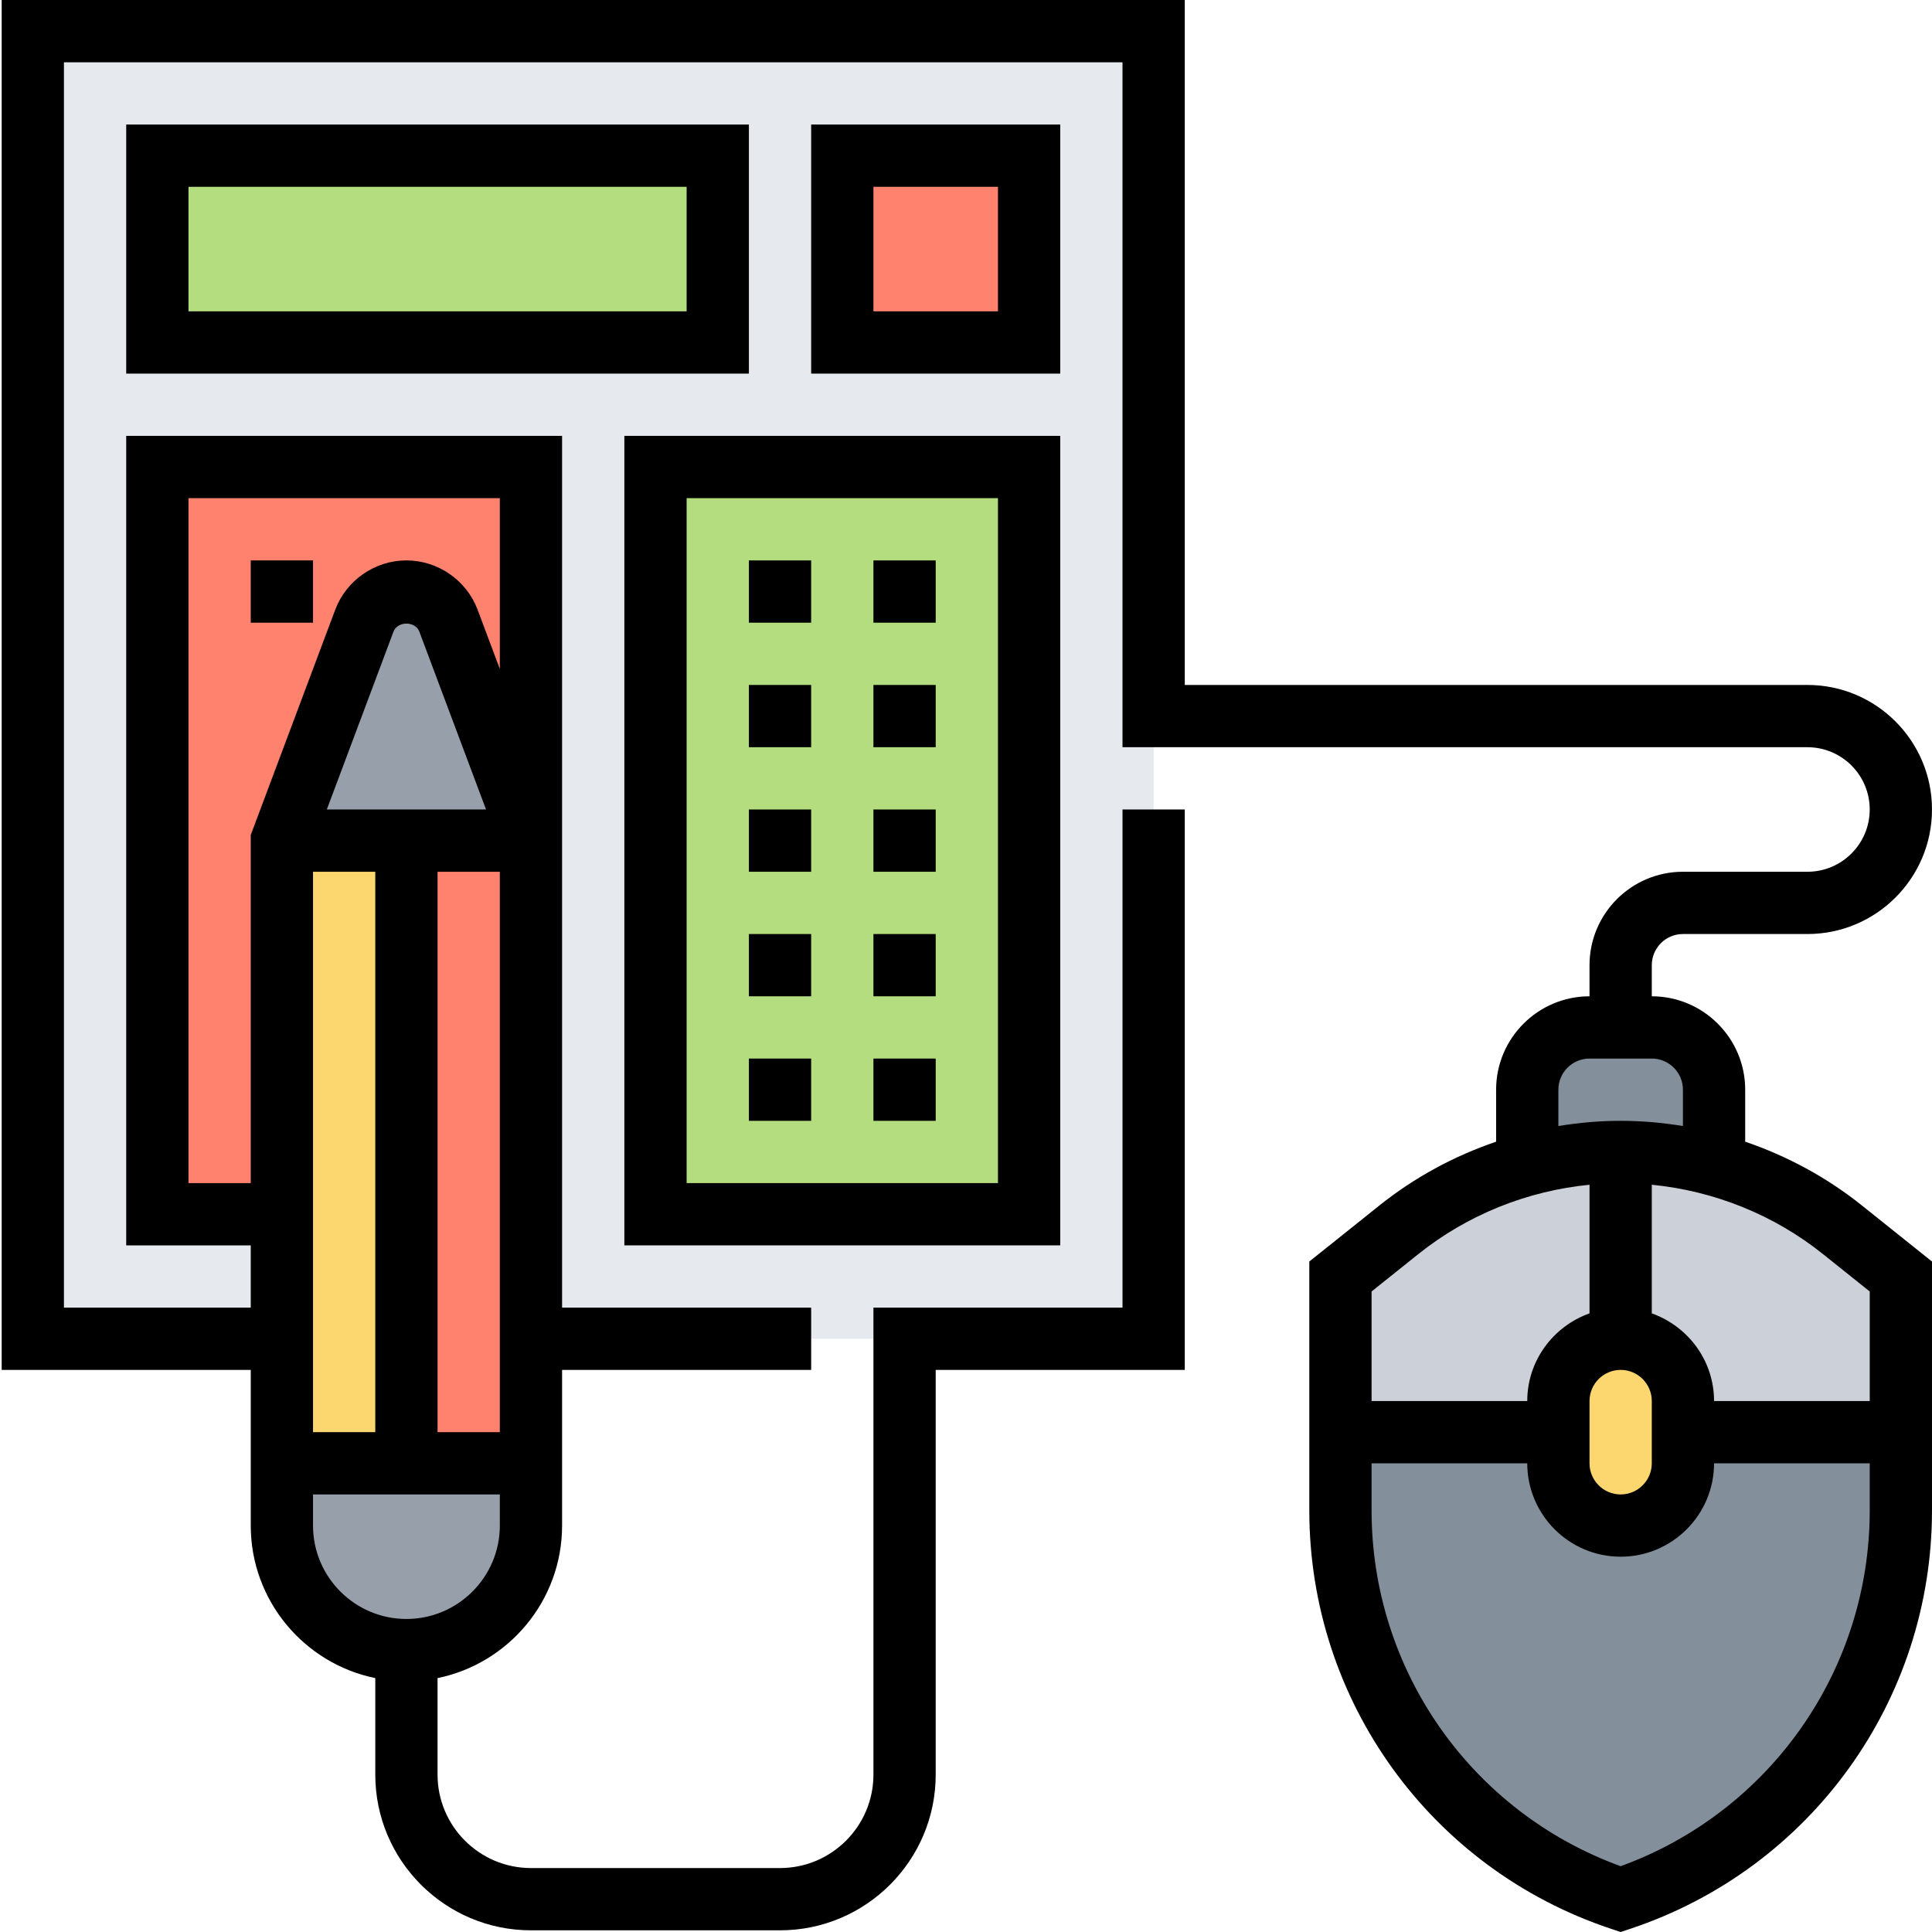 <svg height="496pt" viewBox="0 0 496 496.432" width="496pt" xmlns="http://www.w3.org/2000/svg"><path d="m296.215 184v160h-160v-224h-96v192h32v32h-64v-336h288zm0 0" fill="#e6e9ed"/><path d="m168.215 120h96v192h-96zm0 0" fill="#b4dd7f"/><path d="m40.215 40h144v48h-144zm0 0" fill="#b4dd7f"/><path d="m216.215 40h48v48h-48zm0 0" fill="#ff826e"/><path d="m104.215 152c-4.801 0-9.117 2.961-10.801 7.52l-21.199 56.48v96h-32v-192h96v96l-21.199-56.48c-1.68-4.559-6-7.52-10.801-7.52zm0 0" fill="#ff826e"/><path d="m136.215 376v16c0 8.801-3.598 16.801-9.359 22.641-5.84 5.758-13.84 9.359-22.641 9.359-17.68 0-32-14.32-32-32v-16zm0 0" fill="#969faa"/><path d="m136.215 344v32h-32v-160h32zm0 0" fill="#ff826e"/><path d="m104.215 216v160h-32v-160zm0 0" fill="#fcd770"/><path d="m115.016 159.52 21.199 56.48h-64l21.199-56.48c1.684-4.559 6-7.52 10.801-7.52 4.801 0 9.121 2.961 10.801 7.52zm0 0" fill="#969faa"/><path d="m440.215 280v19.199c-7.758-2.078-15.84-3.199-24-3.199s-16.238 1.121-24 3.199v-19.199c0-8.801 7.199-16 16-16h16c8.801 0 16 7.199 16 16zm0 0" fill="#838f9b"/><path d="m488.215 368v20.078c0 22.641-7.277 44.082-19.918 61.602-12.562 17.52-30.641 31.121-52.082 38.32-42.957-14.32-72-54.559-72-99.922v-20.078h56v8c0 8.801 7.199 16 16 16 8.801 0 16-7.199 16-16v-8zm0 0" fill="#838f9b"/><path d="m440.215 299.199c11.922 3.281 23.199 8.961 32.961 16.801l15.039 12v40h-56v-8c0-4.398-1.758-8.398-4.719-11.281-2.879-2.957-6.879-4.719-11.281-4.719v-48c8.16 0 16.242 1.121 24 3.199zm0 0" fill="#ccd1d9"/><path d="m416.215 296v48c-8.801 0-16 7.199-16 16v8h-56v-40l15.043-12c8.078-6.48 17.117-11.52 26.797-14.879 2-.723 4.082-1.359 6.16-1.922 7.762-2.078 15.84-3.199 24-3.199zm0 0" fill="#ccd1d9"/><path d="m432.215 368v8c0 8.801-7.199 16-16 16-8.801 0-16-7.199-16-16v-16c0-8.801 7.199-16 16-16 4.402 0 8.402 1.762 11.281 4.719 2.961 2.883 4.719 6.883 4.719 11.281zm0 0" fill="#fcd770"/><path d="m192.215 32h-160v64h160zm-16 48h-128v-32h128zm0 0"/><path d="m272.215 112h-112v208h112zm-16 192h-80v-176h80zm0 0"/><path d="m64.215 144h16v16h-16zm0 0"/><path d="m192.215 144h16v16h-16zm0 0"/><path d="m224.215 144h16v16h-16zm0 0"/><path d="m192.215 176h16v16h-16zm0 0"/><path d="m192.215 208h16v16h-16zm0 0"/><path d="m192.215 240h16v16h-16zm0 0"/><path d="m192.215 272h16v16h-16zm0 0"/><path d="m224.215 176h16v16h-16zm0 0"/><path d="m224.215 208h16v16h-16zm0 0"/><path d="m224.215 240h16v16h-16zm0 0"/><path d="m224.215 272h16v16h-16zm0 0"/><path d="m272.215 32h-64v64h64zm-16 48h-32v-32h32zm0 0"/><path d="m448.215 293.359v-13.359c0-13.23-10.766-24-24-24v-8c0-4.406 3.586-8 8-8h32c17.648 0 32-14.352 32-32s-14.352-32-32-32h-160v-176h-304v352h64v40c0 19.312 13.77 35.473 32 39.191v24.809c0 22.055 17.945 40 40 40h64c22.059 0 40-17.945 40-40v-104h64v-144h-16v128h-64v120c0 13.23-10.766 24-24 24h-64c-13.23 0-24-10.77-24-24v-24.809c18.234-3.719 32-19.871 32-39.191v-40h64v-16h-64v-224h-112v208h32v16h-48v-320h272v176h176c8.824 0 16 7.176 16 16s-7.176 16-16 16h-32c-13.23 0-24 10.77-24 24v8c-13.23 0-24 10.77-24 24v13.359c-10.809 3.688-20.992 9.191-29.984 16.383l-18.016 14.41v63.953c0 48.84 31.137 92.039 77.473 107.488l2.527.84 2.527-.84c46.336-15.449 77.473-58.641 77.473-107.488v-63.953l-18.016-14.41c-8.992-7.191-19.176-12.695-29.984-16.383zm-320-69.359v144h-16v-144zm-44.453-16 17.125-45.688c1.051-2.77 5.617-2.762 6.648-.008l17.137 45.695zm-3.547 16h16v144h-16zm24 192c-13.23 0-24-10.77-24-24v-8h48v8c0 13.23-10.766 24-24 24zm-56-112v-176h80v43.887l-5.703-15.207c-2.848-7.582-10.199-12.68-18.297-12.68-8.094 0-15.445 5.098-18.293 12.672l-21.707 57.879v89.449zm352-24c0-4.406 3.586-8 8-8h16c4.418 0 8 3.594 8 8v9.336c-5.27-.863-10.621-1.336-16-1.336-5.375 0-10.727.473-16 1.336zm24 80v16c0 4.406-3.582 8-8 8-4.414 0-8-3.594-8-8v-16c0-4.406 3.586-8 8-8 4.418 0 8 3.594 8 8zm-59.984-37.762c12.602-10.086 27.984-16.254 43.984-17.812v33.047c-9.285 3.312-16 12.113-16 22.527h-40v-28.152zm51.984 157.289c-38.391-13.969-64-50.367-64-91.422v-12.105h40c0 13.23 10.77 24 24 24 13.234 0 24-10.77 24-24h40v12.105c0 41.055-25.605 77.453-64 91.422zm64-119.527h-40c0-10.414-6.711-19.215-16-22.527v-33.047c16 1.559 31.387 7.727 43.984 17.812l12.016 9.609zm0 0"/></svg>